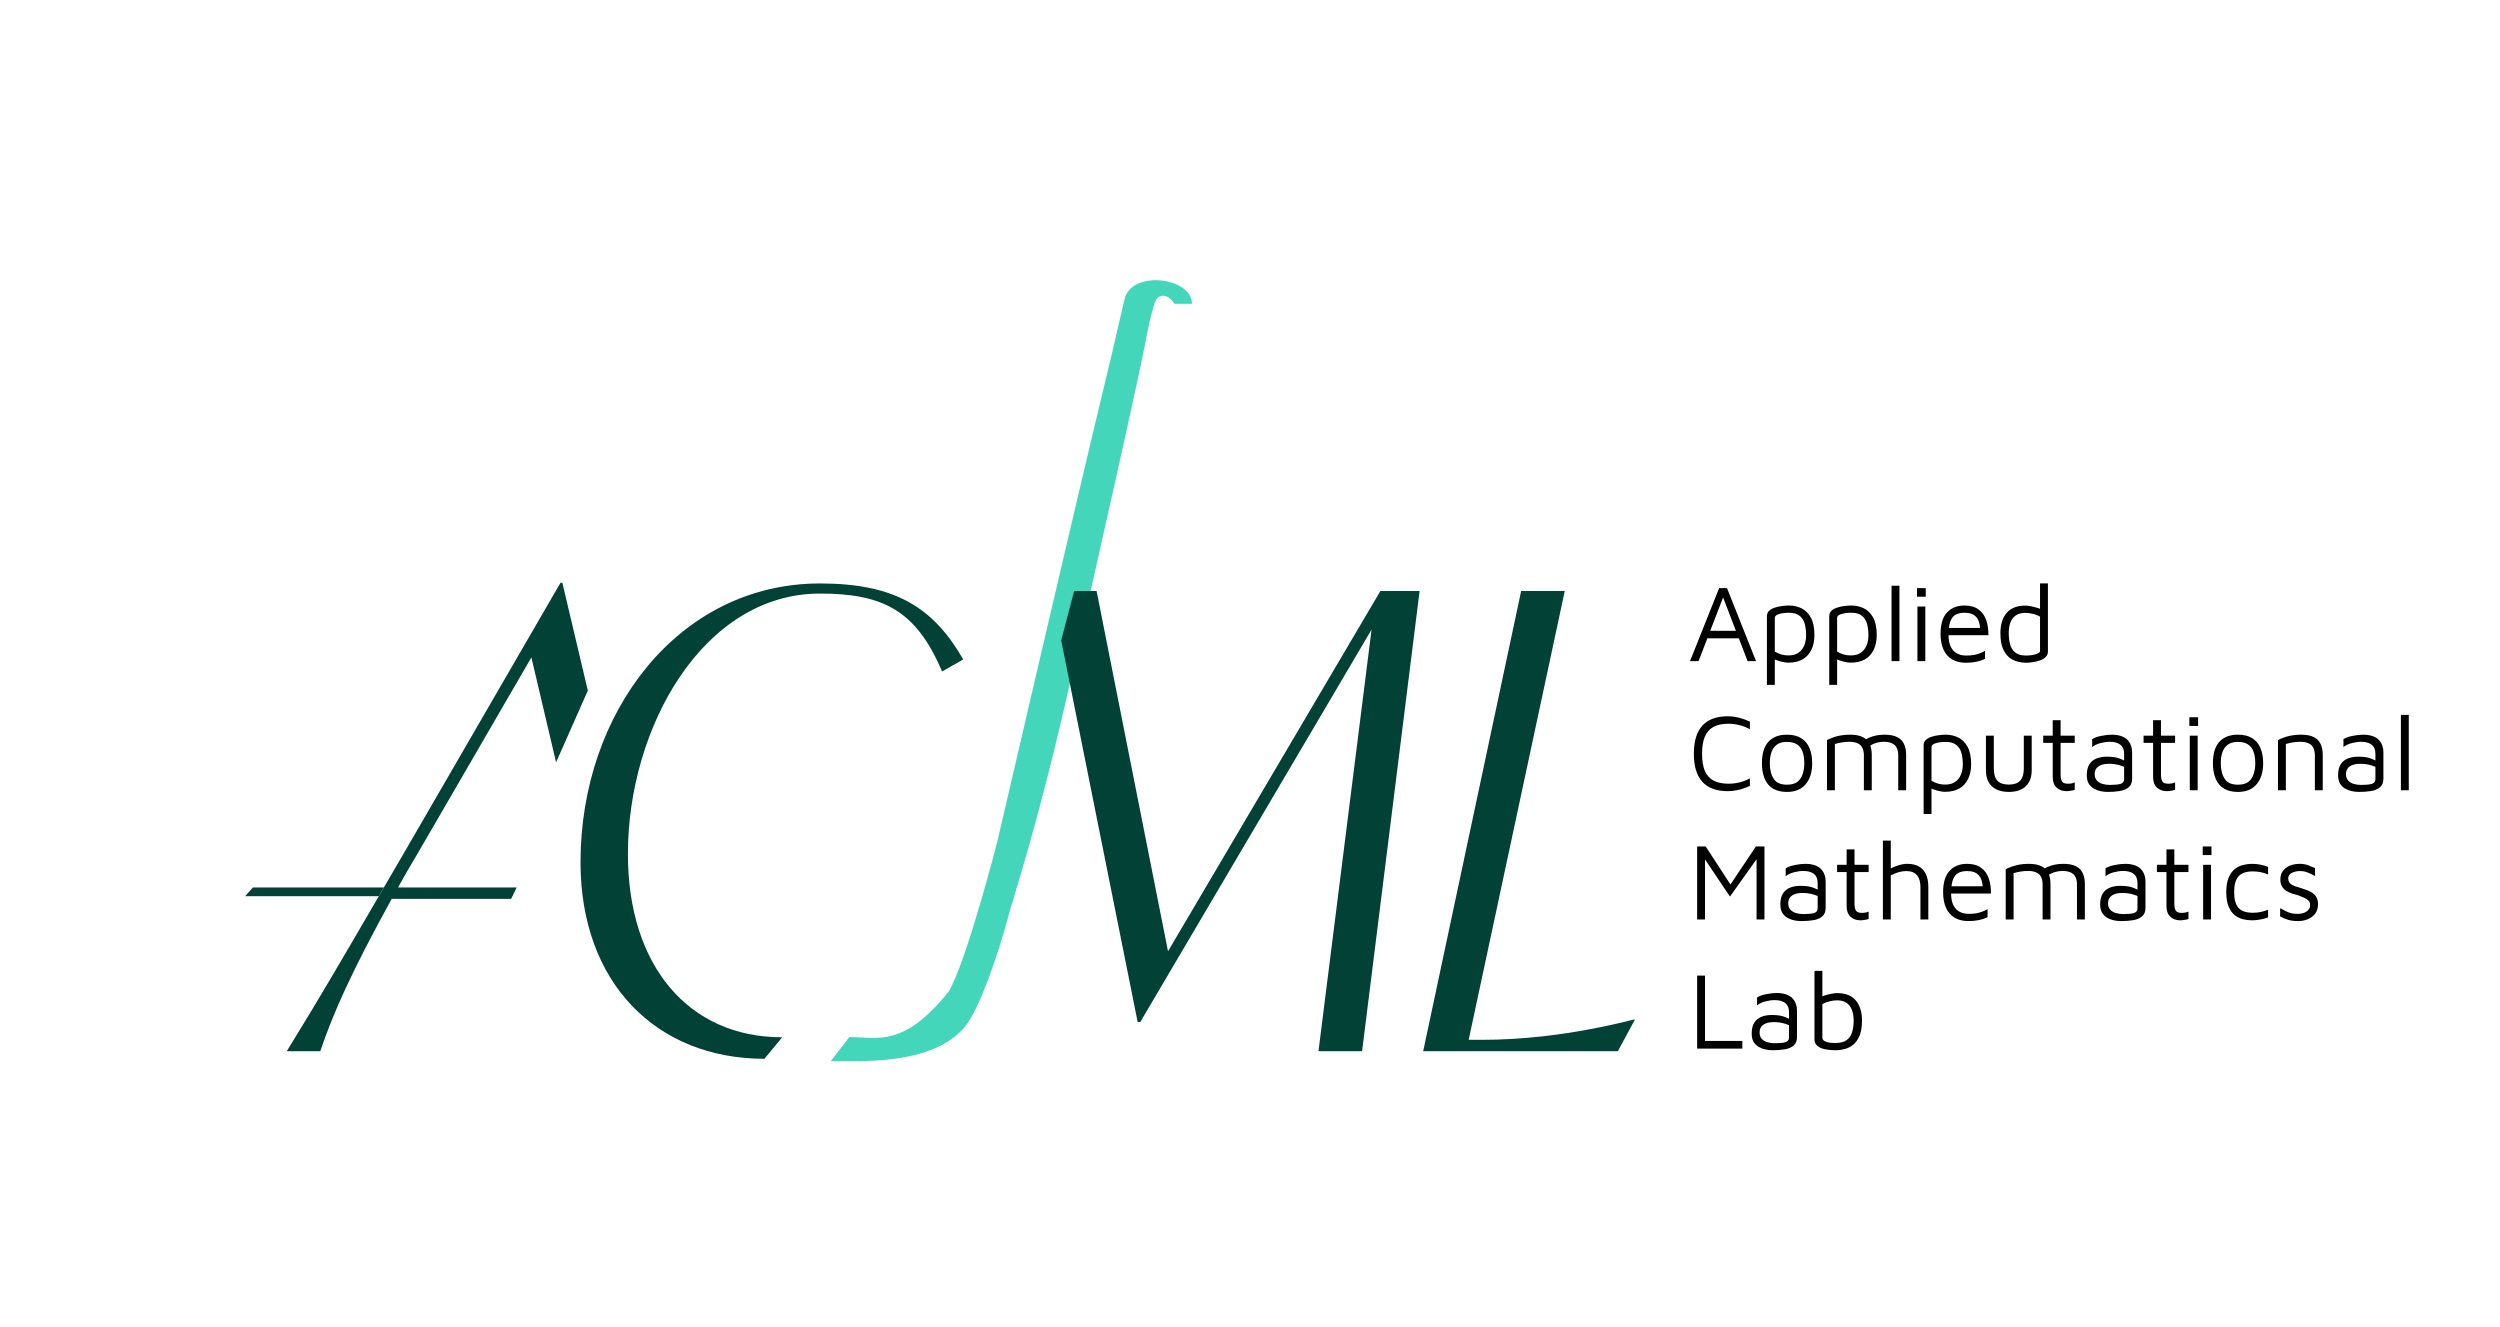 <svg width="1142" height="606" viewBox="0 0 1142 606" fill="none" xmlns="http://www.w3.org/2000/svg">
<path d="M772 302L785.3 268.65H788.9L802.15 302H798.3L786.75 272L787.5 271.9L775.9 302H772ZM777.85 291.6L779.4 288.15H795.75L796 291.6H777.85ZM816.929 302.7C816.196 302.7 815.362 302.6 814.429 302.4C813.529 302.2 812.646 301.95 811.779 301.65C810.912 301.35 810.146 301.033 809.479 300.7L810.729 299.45V312.85H807.129V281.55C807.129 280.517 807.446 279.683 808.079 279.05C808.746 278.417 809.596 277.933 810.629 277.6C811.662 277.233 812.762 276.983 813.929 276.85C815.096 276.683 816.196 276.6 817.229 276.6C819.229 276.6 821.112 277.017 822.879 277.85C824.646 278.683 826.079 280.1 827.179 282.1C828.279 284.067 828.829 286.75 828.829 290.15C828.829 292.717 828.362 294.95 827.429 296.85C826.529 298.717 825.196 300.167 823.429 301.2C821.662 302.2 819.496 302.7 816.929 302.7ZM816.929 299.4C818.762 299.4 820.262 299.017 821.429 298.25C822.629 297.45 823.529 296.35 824.129 294.95C824.729 293.55 825.029 291.95 825.029 290.15C825.029 288.35 824.829 286.667 824.429 285.1C824.029 283.533 823.262 282.283 822.129 281.35C820.996 280.383 819.346 279.9 817.179 279.9C815.446 279.9 813.929 280.1 812.629 280.5C811.362 280.9 810.729 281.467 810.729 282.2V297.65C811.762 298.25 812.796 298.7 813.829 299C814.862 299.267 815.896 299.4 816.929 299.4ZM845.396 302.7C844.662 302.7 843.829 302.6 842.896 302.4C841.996 302.2 841.112 301.95 840.246 301.65C839.379 301.35 838.612 301.033 837.946 300.7L839.196 299.45V312.85H835.596V281.55C835.596 280.517 835.912 279.683 836.546 279.05C837.212 278.417 838.062 277.933 839.096 277.6C840.129 277.233 841.229 276.983 842.396 276.85C843.562 276.683 844.662 276.6 845.696 276.6C847.696 276.6 849.579 277.017 851.346 277.85C853.112 278.683 854.546 280.1 855.646 282.1C856.746 284.067 857.296 286.75 857.296 290.15C857.296 292.717 856.829 294.95 855.896 296.85C854.996 298.717 853.662 300.167 851.896 301.2C850.129 302.2 847.962 302.7 845.396 302.7ZM845.396 299.4C847.229 299.4 848.729 299.017 849.896 298.25C851.096 297.45 851.996 296.35 852.596 294.95C853.196 293.55 853.496 291.95 853.496 290.15C853.496 288.35 853.296 286.667 852.896 285.1C852.496 283.533 851.729 282.283 850.596 281.35C849.462 280.383 847.812 279.9 845.646 279.9C843.912 279.9 842.396 280.1 841.096 280.5C839.829 280.9 839.196 281.467 839.196 282.2V297.65C840.229 298.25 841.262 298.7 842.296 299C843.329 299.267 844.362 299.4 845.396 299.4ZM867.663 302H864.063V267.55H867.663V302ZM875.884 302V277.05H879.484V302H875.884ZM875.684 272.6V268.65H879.684V272.6H875.684ZM897.995 302.75C895.629 302.75 893.579 302.267 891.845 301.3C890.112 300.3 888.779 298.817 887.845 296.85C886.912 294.883 886.445 292.433 886.445 289.5C886.445 285.2 887.412 281.983 889.345 279.85C891.312 277.683 893.995 276.6 897.395 276.6C900.062 276.6 902.195 277.2 903.795 278.4C905.429 279.6 906.595 281.217 907.295 283.25C907.995 285.283 908.329 287.583 908.295 290.15H888.245L888.495 286.85H905.945L904.545 287.35C904.445 284.85 903.812 282.983 902.645 281.75C901.512 280.517 899.762 279.9 897.395 279.9C895.762 279.9 894.395 280.2 893.295 280.8C892.229 281.4 891.429 282.45 890.895 283.95C890.362 285.417 890.095 287.483 890.095 290.15C890.095 293.183 890.795 295.5 892.195 297.1C893.629 298.667 895.629 299.45 898.195 299.45C899.429 299.45 900.562 299.367 901.595 299.2C902.629 299 903.579 298.733 904.445 298.4C905.312 298.067 906.079 297.7 906.745 297.3V301C905.545 301.567 904.212 302 902.745 302.3C901.312 302.6 899.729 302.75 897.995 302.75ZM925.389 302.75C924.189 302.75 922.922 302.567 921.589 302.2C920.256 301.867 918.989 301.233 917.789 300.3C916.622 299.333 915.656 297.967 914.889 296.2C914.156 294.4 913.789 292.067 913.789 289.2C913.789 285.333 914.722 282.283 916.589 280.05C918.489 277.783 921.356 276.65 925.189 276.65C925.922 276.65 926.789 276.75 927.789 276.95C928.789 277.15 929.772 277.4 930.739 277.7C931.706 278 932.506 278.317 933.139 278.65L931.889 279.9V266.5H935.489V297.7C935.489 298.633 935.156 299.433 934.489 300.1C933.856 300.733 933.022 301.25 931.989 301.65C930.956 302.017 929.856 302.283 928.689 302.45C927.522 302.65 926.422 302.75 925.389 302.75ZM925.439 299.45C927.172 299.45 928.672 299.25 929.939 298.85C931.239 298.45 931.889 297.95 931.889 297.35V281.7C930.856 281.1 929.739 280.667 928.539 280.4C927.372 280.1 926.256 279.95 925.189 279.95C923.389 279.95 921.922 280.35 920.789 281.15C919.689 281.917 918.872 283 918.339 284.4C917.839 285.767 917.589 287.367 917.589 289.2C917.589 291 917.789 292.683 918.189 294.25C918.589 295.783 919.356 297.033 920.489 298C921.622 298.967 923.272 299.45 925.439 299.45ZM789.2 361.4C784.067 361.4 780.2 359.967 777.6 357.1C775.033 354.233 773.75 349.967 773.75 344.3C773.75 338.633 775.033 334.367 777.6 331.5C780.2 328.633 784.067 327.2 789.2 327.2C790.967 327.2 792.7 327.417 794.4 327.85C796.1 328.283 797.75 328.883 799.35 329.65V333.1C797.817 332.267 796.233 331.65 794.6 331.25C792.967 330.817 791.3 330.6 789.6 330.6C786.8 330.6 784.5 331.083 782.7 332.05C780.933 333.017 779.617 334.517 778.75 336.55C777.917 338.55 777.5 341.133 777.5 344.3C777.5 347.467 777.917 350.067 778.75 352.1C779.617 354.1 780.933 355.583 782.7 356.55C784.5 357.517 786.8 358 789.6 358C791.3 358 792.967 357.8 794.6 357.4C796.233 357 797.817 356.383 799.35 355.55V359C798.283 359.5 797.183 359.933 796.05 360.3C794.95 360.667 793.817 360.933 792.65 361.1C791.517 361.3 790.367 361.4 789.2 361.4ZM816.354 361.75C812.454 361.75 809.554 360.6 807.654 358.3C805.787 355.967 804.854 352.733 804.854 348.6C804.854 344.267 805.837 341.017 807.804 338.85C809.804 336.683 812.62 335.6 816.254 335.6C818.954 335.6 821.154 336.15 822.854 337.25C824.554 338.317 825.804 339.833 826.604 341.8C827.404 343.733 827.804 346 827.804 348.6C827.804 352.7 826.804 355.917 824.804 358.25C822.837 360.583 820.02 361.75 816.354 361.75ZM816.304 358.45C818.337 358.45 819.92 358.017 821.054 357.15C822.187 356.25 822.987 355.067 823.454 353.6C823.954 352.1 824.204 350.433 824.204 348.6C824.204 346.633 823.954 344.933 823.454 343.5C822.954 342.033 822.12 340.9 820.954 340.1C819.82 339.3 818.27 338.9 816.304 338.9C814.304 338.9 812.737 339.333 811.604 340.2C810.47 341.067 809.654 342.233 809.154 343.7C808.687 345.133 808.454 346.767 808.454 348.6C808.454 351.533 809.037 353.917 810.204 355.75C811.37 357.55 813.404 358.45 816.304 358.45ZM855.02 344.75V361H851.42V344.75C851.42 344.15 851.337 343.517 851.17 342.85C851.037 342.183 850.754 341.55 850.32 340.95C849.887 340.317 849.22 339.817 848.32 339.45C847.42 339.05 846.22 338.85 844.72 338.85C843.687 338.85 842.62 338.933 841.52 339.1C840.42 339.267 839.304 339.517 838.17 339.85V361H834.57V338.05C835.37 337.65 836.187 337.3 837.02 337C837.887 336.667 838.754 336.4 839.62 336.2C840.52 336 841.42 335.85 842.32 335.75C843.254 335.65 844.187 335.6 845.12 335.6C847.554 335.6 849.487 335.967 850.92 336.7C852.354 337.4 853.387 338.433 854.02 339.8C854.687 341.167 855.02 342.817 855.02 344.75ZM850.27 339.05C851.37 338.217 852.487 337.55 853.62 337.05C854.754 336.55 855.92 336.183 857.12 335.95C858.354 335.717 859.587 335.6 860.82 335.6C863.254 335.6 865.187 335.967 866.62 336.7C868.054 337.4 869.087 338.433 869.72 339.8C870.387 341.167 870.72 342.817 870.72 344.75V361H867.12V344.75C867.12 344.15 867.037 343.517 866.87 342.85C866.737 342.183 866.454 341.55 866.02 340.95C865.587 340.317 864.92 339.817 864.02 339.45C863.12 339.05 861.92 338.85 860.42 338.85C859.387 338.85 858.32 339 857.22 339.3C856.12 339.6 855.004 340.117 853.87 340.85L850.27 339.05ZM888.511 361.7C887.778 361.7 886.944 361.6 886.011 361.4C885.111 361.2 884.228 360.95 883.361 360.65C882.494 360.35 881.728 360.033 881.061 359.7L882.311 358.45V371.85H878.711V340.55C878.711 339.517 879.028 338.683 879.661 338.05C880.328 337.417 881.178 336.933 882.211 336.6C883.244 336.233 884.344 335.983 885.511 335.85C886.678 335.683 887.778 335.6 888.811 335.6C890.811 335.6 892.694 336.017 894.461 336.85C896.228 337.683 897.661 339.1 898.761 341.1C899.861 343.067 900.411 345.75 900.411 349.15C900.411 351.717 899.944 353.95 899.011 355.85C898.111 357.717 896.778 359.167 895.011 360.2C893.244 361.2 891.078 361.7 888.511 361.7ZM888.511 358.4C890.344 358.4 891.844 358.017 893.011 357.25C894.211 356.45 895.111 355.35 895.711 353.95C896.311 352.55 896.611 350.95 896.611 349.15C896.611 347.35 896.411 345.667 896.011 344.1C895.611 342.533 894.844 341.283 893.711 340.35C892.578 339.383 890.928 338.9 888.761 338.9C887.028 338.9 885.511 339.1 884.211 339.5C882.944 339.9 882.311 340.467 882.311 341.2V356.65C883.344 357.25 884.378 357.7 885.411 358C886.444 358.267 887.478 358.4 888.511 358.4ZM917.628 361.75C915.428 361.75 913.544 361.367 911.978 360.6C910.411 359.833 909.211 358.717 908.378 357.25C907.578 355.783 907.178 353.983 907.178 351.85V336.05H910.778V351.05C910.778 353.583 911.328 355.45 912.428 356.65C913.561 357.817 915.294 358.4 917.628 358.4C919.961 358.4 921.678 357.817 922.778 356.65C923.911 355.45 924.478 353.583 924.478 351.05V336.05H928.078V351.85C928.078 355.017 927.161 357.467 925.328 359.2C923.528 360.9 920.961 361.75 917.628 361.75ZM943.934 361.4C942.167 361.4 940.684 360.867 939.484 359.8C938.284 358.7 937.684 357.083 937.684 354.95V339.35H933.334V336.05H937.684V329H941.284V336.05H947.734V339.35H941.284V353.8C941.284 355.2 941.501 356.25 941.934 356.95C942.367 357.65 943.251 358 944.584 358C945.184 358 945.767 357.95 946.334 357.85C946.901 357.717 947.367 357.567 947.734 357.4V360.8C947.267 360.967 946.667 361.1 945.934 361.2C945.234 361.333 944.567 361.4 943.934 361.4ZM962.848 361.75C961.748 361.75 960.631 361.633 959.498 361.4C958.398 361.167 957.365 360.767 956.398 360.2C955.465 359.633 954.698 358.867 954.098 357.9C953.531 356.9 953.248 355.65 953.248 354.15C953.248 352.083 953.631 350.433 954.398 349.2C955.198 347.933 956.281 347.033 957.648 346.5C959.048 345.933 960.648 345.65 962.448 345.65C963.815 345.65 964.998 345.733 965.998 345.9C966.998 346.067 967.881 346.317 968.648 346.65C969.448 346.95 970.165 347.3 970.798 347.7L971.498 351C970.731 350.433 969.615 349.95 968.148 349.55C966.715 349.117 965.131 348.9 963.398 348.9C961.298 348.9 959.681 349.3 958.548 350.1C957.415 350.9 956.848 352.067 956.848 353.6C956.848 354.833 957.181 355.817 957.848 356.55C958.548 357.283 959.415 357.8 960.448 358.1C961.515 358.4 962.598 358.55 963.698 358.55C965.865 358.55 967.498 358.4 968.598 358.1C969.731 357.767 970.298 357.033 970.298 355.9V344.45C970.298 342.517 969.731 341.1 968.598 340.2C967.465 339.3 965.848 338.85 963.748 338.85C962.415 338.85 960.998 339.05 959.498 339.45C958.031 339.817 956.765 340.417 955.698 341.25V337.65C956.731 336.983 958.115 336.483 959.848 336.15C961.581 335.783 963.265 335.6 964.898 335.6C965.998 335.6 967.015 335.717 967.948 335.95C968.881 336.15 969.715 336.467 970.448 336.9C971.181 337.3 971.798 337.833 972.298 338.5C972.831 339.133 973.231 339.883 973.498 340.75C973.798 341.583 973.948 342.533 973.948 343.6V355.7C973.948 357.467 973.415 358.783 972.348 359.65C971.315 360.517 969.948 361.083 968.248 361.35C966.581 361.617 964.781 361.75 962.848 361.75ZM989.784 361.4C988.017 361.4 986.534 360.867 985.334 359.8C984.134 358.7 983.534 357.083 983.534 354.95V339.35H979.184V336.05H983.534V329H987.134V336.05H993.584V339.35H987.134V353.8C987.134 355.2 987.35 356.25 987.784 356.95C988.217 357.65 989.1 358 990.434 358C991.034 358 991.617 357.95 992.184 357.85C992.75 357.717 993.217 357.567 993.584 357.4V360.8C993.117 360.967 992.517 361.1 991.784 361.2C991.084 361.333 990.417 361.4 989.784 361.4ZM1000.3 361V336.05H1003.9V361H1000.3ZM1000.1 331.6V327.65H1004.1V331.6H1000.1ZM1022.36 361.75C1018.46 361.75 1015.56 360.6 1013.66 358.3C1011.79 355.967 1010.86 352.733 1010.86 348.6C1010.86 344.267 1011.84 341.017 1013.81 338.85C1015.81 336.683 1018.63 335.6 1022.26 335.6C1024.96 335.6 1027.16 336.15 1028.86 337.25C1030.56 338.317 1031.81 339.833 1032.61 341.8C1033.41 343.733 1033.81 346 1033.81 348.6C1033.81 352.7 1032.81 355.917 1030.81 358.25C1028.84 360.583 1026.03 361.75 1022.36 361.75ZM1022.31 358.45C1024.34 358.45 1025.93 358.017 1027.06 357.15C1028.19 356.25 1028.99 355.067 1029.46 353.6C1029.96 352.1 1030.21 350.433 1030.21 348.6C1030.21 346.633 1029.96 344.933 1029.46 343.5C1028.96 342.033 1028.13 340.9 1026.96 340.1C1025.83 339.3 1024.28 338.9 1022.31 338.9C1020.31 338.9 1018.74 339.333 1017.61 340.2C1016.48 341.067 1015.66 342.233 1015.16 343.7C1014.69 345.133 1014.46 346.767 1014.46 348.6C1014.46 351.533 1015.04 353.917 1016.21 355.75C1017.38 357.55 1019.41 358.45 1022.31 358.45ZM1040.58 338.05C1041.38 337.65 1042.19 337.3 1043.03 337C1043.89 336.667 1044.76 336.4 1045.63 336.2C1046.53 336 1047.43 335.85 1048.33 335.75C1049.26 335.65 1050.19 335.6 1051.13 335.6C1053.56 335.6 1055.49 335.967 1056.93 336.7C1058.36 337.4 1059.39 338.433 1060.03 339.8C1060.69 341.167 1061.03 342.817 1061.03 344.75V361H1057.43V344.75C1057.43 344.15 1057.34 343.517 1057.18 342.85C1057.04 342.183 1056.76 341.55 1056.33 340.95C1055.89 340.317 1055.23 339.817 1054.33 339.45C1053.43 339.05 1052.23 338.85 1050.73 338.85C1049.69 338.85 1048.63 338.933 1047.53 339.1C1046.43 339.267 1045.31 339.517 1044.18 339.85V361H1040.58V338.05ZM1077.64 361.75C1076.54 361.75 1075.43 361.633 1074.29 361.4C1073.19 361.167 1072.16 360.767 1071.19 360.2C1070.26 359.633 1069.49 358.867 1068.89 357.9C1068.33 356.9 1068.04 355.65 1068.04 354.15C1068.04 352.083 1068.43 350.433 1069.19 349.2C1069.99 347.933 1071.08 347.033 1072.44 346.5C1073.84 345.933 1075.44 345.65 1077.24 345.65C1078.61 345.65 1079.79 345.733 1080.79 345.9C1081.79 346.067 1082.68 346.317 1083.44 346.65C1084.24 346.95 1084.96 347.3 1085.59 347.7L1086.29 351C1085.53 350.433 1084.41 349.95 1082.94 349.55C1081.51 349.117 1079.93 348.9 1078.19 348.9C1076.09 348.9 1074.48 349.3 1073.34 350.1C1072.21 350.9 1071.64 352.067 1071.64 353.6C1071.64 354.833 1071.98 355.817 1072.64 356.55C1073.34 357.283 1074.21 357.8 1075.24 358.1C1076.31 358.4 1077.39 358.55 1078.49 358.55C1080.66 358.55 1082.29 358.4 1083.39 358.1C1084.53 357.767 1085.09 357.033 1085.09 355.9V344.45C1085.09 342.517 1084.53 341.1 1083.39 340.2C1082.26 339.3 1080.64 338.85 1078.54 338.85C1077.21 338.85 1075.79 339.05 1074.29 339.45C1072.83 339.817 1071.56 340.417 1070.49 341.25V337.65C1071.53 336.983 1072.91 336.483 1074.64 336.15C1076.38 335.783 1078.06 335.6 1079.69 335.6C1080.79 335.6 1081.81 335.717 1082.74 335.95C1083.68 336.15 1084.51 336.467 1085.24 336.9C1085.98 337.3 1086.59 337.833 1087.09 338.5C1087.63 339.133 1088.03 339.883 1088.29 340.75C1088.59 341.583 1088.74 342.533 1088.74 343.6V355.7C1088.74 357.467 1088.21 358.783 1087.14 359.65C1086.11 360.517 1084.74 361.083 1083.04 361.35C1081.38 361.617 1079.58 361.75 1077.64 361.75ZM1100.33 361H1096.73V326.55H1100.33V361ZM775.25 420V386.65H779.15L791.5 405.6L789.05 406.15L802.1 386.65H806V420H802.4V390.25H804L790.25 409.55L777.55 390.65L778.85 388.8V420H775.25ZM822.858 420.75C821.758 420.75 820.641 420.633 819.508 420.4C818.408 420.167 817.374 419.767 816.408 419.2C815.474 418.633 814.708 417.867 814.108 416.9C813.541 415.9 813.258 414.65 813.258 413.15C813.258 411.083 813.641 409.433 814.408 408.2C815.208 406.933 816.291 406.033 817.658 405.5C819.058 404.933 820.658 404.65 822.458 404.65C823.824 404.65 825.008 404.733 826.008 404.9C827.008 405.067 827.891 405.317 828.658 405.65C829.458 405.95 830.174 406.3 830.808 406.7L831.508 410C830.741 409.433 829.624 408.95 828.158 408.55C826.724 408.117 825.141 407.9 823.408 407.9C821.308 407.9 819.691 408.3 818.558 409.1C817.424 409.9 816.858 411.067 816.858 412.6C816.858 413.833 817.191 414.817 817.858 415.55C818.558 416.283 819.424 416.8 820.458 417.1C821.524 417.4 822.608 417.55 823.708 417.55C825.874 417.55 827.508 417.4 828.608 417.1C829.741 416.767 830.308 416.033 830.308 414.9V403.45C830.308 401.517 829.741 400.1 828.608 399.2C827.474 398.3 825.858 397.85 823.758 397.85C822.424 397.85 821.008 398.05 819.508 398.45C818.041 398.817 816.774 399.417 815.708 400.25V396.65C816.741 395.983 818.124 395.483 819.858 395.15C821.591 394.783 823.274 394.6 824.908 394.6C826.008 394.6 827.024 394.717 827.958 394.95C828.891 395.15 829.724 395.467 830.458 395.9C831.191 396.3 831.808 396.833 832.308 397.5C832.841 398.133 833.241 398.883 833.508 399.75C833.808 400.583 833.958 401.533 833.958 402.6V414.7C833.958 416.467 833.424 417.783 832.358 418.65C831.324 419.517 829.958 420.083 828.258 420.35C826.591 420.617 824.791 420.75 822.858 420.75ZM849.793 420.4C848.027 420.4 846.543 419.867 845.343 418.8C844.143 417.7 843.543 416.083 843.543 413.95V398.35H839.193V395.05H843.543V388H847.143V395.05H853.593V398.35H847.143V412.8C847.143 414.2 847.36 415.25 847.793 415.95C848.227 416.65 849.11 417 850.443 417C851.043 417 851.627 416.95 852.193 416.85C852.76 416.717 853.227 416.567 853.593 416.4V419.8C853.127 419.967 852.527 420.1 851.793 420.2C851.093 420.333 850.427 420.4 849.793 420.4ZM860.107 420V384H863.707V397.85L863.307 396.9C864.574 396.2 865.907 395.65 867.307 395.25C868.707 394.817 870.024 394.6 871.257 394.6C873.324 394.6 875.057 394.983 876.457 395.75C877.891 396.517 878.974 397.683 879.707 399.25C880.474 400.783 880.857 402.767 880.857 405.2V420H877.257V405.2C877.257 402.867 876.724 401.067 875.657 399.8C874.591 398.533 872.991 397.9 870.857 397.9C869.691 397.9 868.507 398.067 867.307 398.4C866.141 398.733 864.941 399.233 863.707 399.9V420H860.107ZM899.167 420.75C896.801 420.75 894.751 420.267 893.017 419.3C891.284 418.3 889.951 416.817 889.017 414.85C888.084 412.883 887.617 410.433 887.617 407.5C887.617 403.2 888.584 399.983 890.517 397.85C892.484 395.683 895.167 394.6 898.567 394.6C901.234 394.6 903.367 395.2 904.967 396.4C906.601 397.6 907.767 399.217 908.467 401.25C909.167 403.283 909.501 405.583 909.467 408.15H889.417L889.667 404.85H907.117L905.717 405.35C905.617 402.85 904.984 400.983 903.817 399.75C902.684 398.517 900.934 397.9 898.567 397.9C896.934 397.9 895.567 398.2 894.467 398.8C893.401 399.4 892.601 400.45 892.067 401.95C891.534 403.417 891.267 405.483 891.267 408.15C891.267 411.183 891.967 413.5 893.367 415.1C894.801 416.667 896.801 417.45 899.367 417.45C900.601 417.45 901.734 417.367 902.767 417.2C903.801 417 904.751 416.733 905.617 416.4C906.484 416.067 907.251 415.7 907.917 415.3V419C906.717 419.567 905.384 420 903.917 420.3C902.484 420.6 900.901 420.75 899.167 420.75ZM936.661 403.75V420H933.061V403.75C933.061 403.15 932.978 402.517 932.811 401.85C932.678 401.183 932.394 400.55 931.961 399.95C931.528 399.317 930.861 398.817 929.961 398.45C929.061 398.05 927.861 397.85 926.361 397.85C925.328 397.85 924.261 397.933 923.161 398.1C922.061 398.267 920.944 398.517 919.811 398.85V420H916.211V397.05C917.011 396.65 917.828 396.3 918.661 396C919.528 395.667 920.394 395.4 921.261 395.2C922.161 395 923.061 394.85 923.961 394.75C924.894 394.65 925.828 394.6 926.761 394.6C929.194 394.6 931.128 394.967 932.561 395.7C933.994 396.4 935.028 397.433 935.661 398.8C936.328 400.167 936.661 401.817 936.661 403.75ZM931.911 398.05C933.011 397.217 934.128 396.55 935.261 396.05C936.394 395.55 937.561 395.183 938.761 394.95C939.994 394.717 941.228 394.6 942.461 394.6C944.894 394.6 946.828 394.967 948.261 395.7C949.694 396.4 950.728 397.433 951.361 398.8C952.028 400.167 952.361 401.817 952.361 403.75V420H948.761V403.75C948.761 403.15 948.678 402.517 948.511 401.85C948.378 401.183 948.094 400.55 947.661 399.95C947.228 399.317 946.561 398.817 945.661 398.45C944.761 398.05 943.561 397.85 942.061 397.85C941.028 397.85 939.961 398 938.861 398.3C937.761 398.6 936.644 399.117 935.511 399.85L931.911 398.05ZM968.952 420.75C967.852 420.75 966.735 420.633 965.602 420.4C964.502 420.167 963.468 419.767 962.502 419.2C961.568 418.633 960.802 417.867 960.202 416.9C959.635 415.9 959.352 414.65 959.352 413.15C959.352 411.083 959.735 409.433 960.502 408.2C961.302 406.933 962.385 406.033 963.752 405.5C965.152 404.933 966.752 404.65 968.552 404.65C969.918 404.65 971.102 404.733 972.102 404.9C973.102 405.067 973.985 405.317 974.752 405.65C975.552 405.95 976.268 406.3 976.902 406.7L977.602 410C976.835 409.433 975.718 408.95 974.252 408.55C972.818 408.117 971.235 407.9 969.502 407.9C967.402 407.9 965.785 408.3 964.652 409.1C963.518 409.9 962.952 411.067 962.952 412.6C962.952 413.833 963.285 414.817 963.952 415.55C964.652 416.283 965.518 416.8 966.552 417.1C967.618 417.4 968.702 417.55 969.802 417.55C971.968 417.55 973.602 417.4 974.702 417.1C975.835 416.767 976.402 416.033 976.402 414.9V403.45C976.402 401.517 975.835 400.1 974.702 399.2C973.568 398.3 971.952 397.85 969.852 397.85C968.518 397.85 967.102 398.05 965.602 398.45C964.135 398.817 962.868 399.417 961.802 400.25V396.65C962.835 395.983 964.218 395.483 965.952 395.15C967.685 394.783 969.368 394.6 971.002 394.6C972.102 394.6 973.118 394.717 974.052 394.95C974.985 395.15 975.818 395.467 976.552 395.9C977.285 396.3 977.902 396.833 978.402 397.5C978.935 398.133 979.335 398.883 979.602 399.75C979.902 400.583 980.052 401.533 980.052 402.6V414.7C980.052 416.467 979.518 417.783 978.452 418.65C977.418 419.517 976.052 420.083 974.352 420.35C972.685 420.617 970.885 420.75 968.952 420.75ZM995.887 420.4C994.12 420.4 992.637 419.867 991.437 418.8C990.237 417.7 989.637 416.083 989.637 413.95V398.35H985.287V395.05H989.637V388H993.237V395.05H999.687V398.35H993.237V412.8C993.237 414.2 993.454 415.25 993.887 415.95C994.32 416.65 995.204 417 996.537 417C997.137 417 997.72 416.95 998.287 416.85C998.854 416.717 999.32 416.567 999.687 416.4V419.8C999.22 419.967 998.62 420.1 997.887 420.2C997.187 420.333 996.52 420.4 995.887 420.4ZM1006.4 420V395.05H1010V420H1006.4ZM1006.2 390.6V386.65H1010.2V390.6H1006.2ZM1028.66 420.4C1027.33 420.4 1025.96 420.233 1024.56 419.9C1023.2 419.533 1021.93 418.9 1020.76 418C1019.63 417.067 1018.71 415.75 1018.01 414.05C1017.31 412.35 1016.96 410.167 1016.96 407.5C1016.96 404.833 1017.31 402.667 1018.01 401C1018.71 399.3 1019.63 397.983 1020.76 397.05C1021.93 396.117 1023.2 395.483 1024.56 395.15C1025.96 394.783 1027.33 394.6 1028.66 394.6C1029.93 394.6 1031.18 394.717 1032.41 394.95C1033.68 395.183 1034.9 395.533 1036.06 396V399.45C1034.96 398.983 1033.83 398.633 1032.66 398.4C1031.5 398.167 1030.3 398.05 1029.06 398.05C1026.1 398.05 1023.93 398.8 1022.56 400.3C1021.23 401.8 1020.56 404.2 1020.56 407.5C1020.56 410.833 1021.23 413.25 1022.56 414.75C1023.93 416.217 1026.1 416.95 1029.06 416.95C1030.3 416.95 1031.5 416.833 1032.66 416.6C1033.83 416.367 1034.96 416.017 1036.06 415.55V419.05C1034.9 419.483 1033.68 419.817 1032.41 420.05C1031.18 420.283 1029.93 420.4 1028.66 420.4ZM1049.87 420.75C1048.07 420.75 1046.56 420.567 1045.32 420.2C1044.12 419.833 1042.87 419.317 1041.57 418.65V414.85C1042.61 415.417 1043.52 415.9 1044.32 416.3C1045.12 416.7 1045.94 417 1046.77 417.2C1047.61 417.367 1048.56 417.45 1049.62 417.45C1051.29 417.45 1052.64 417.083 1053.67 416.35C1054.74 415.617 1055.27 414.667 1055.27 413.5C1055.27 412.567 1055.01 411.85 1054.47 411.35C1053.97 410.85 1053.32 410.433 1052.52 410.1C1051.72 409.767 1050.89 409.417 1050.02 409.05C1049.06 408.783 1048.07 408.5 1047.07 408.2C1046.11 407.867 1045.21 407.45 1044.37 406.95C1043.57 406.417 1042.92 405.75 1042.42 404.95C1041.92 404.117 1041.67 403.05 1041.67 401.75C1041.67 400.483 1041.92 399.4 1042.42 398.5C1042.96 397.6 1043.64 396.867 1044.47 396.3C1045.31 395.7 1046.24 395.267 1047.27 395C1048.31 394.733 1049.34 394.6 1050.37 394.6C1051.87 394.6 1053.16 394.8 1054.22 395.2C1055.29 395.6 1056.39 396.05 1057.52 396.55V400.15C1056.26 399.483 1055.12 398.95 1054.12 398.55C1053.12 398.117 1051.94 397.9 1050.57 397.9C1049.21 397.9 1047.97 398.183 1046.87 398.75C1045.81 399.283 1045.27 400.117 1045.27 401.25C1045.27 402.183 1045.54 402.933 1046.07 403.5C1046.64 404.033 1047.37 404.467 1048.27 404.8C1049.17 405.1 1050.14 405.4 1051.17 405.7C1052.01 405.967 1052.87 406.267 1053.77 406.6C1054.67 406.9 1055.51 407.317 1056.27 407.85C1057.04 408.35 1057.66 409.017 1058.12 409.85C1058.62 410.683 1058.87 411.75 1058.87 413.05C1058.87 414.817 1058.42 416.283 1057.52 417.45C1056.62 418.583 1055.47 419.417 1054.07 419.95C1052.71 420.483 1051.31 420.75 1049.87 420.75ZM775.25 479V445.65H778.85V475.5H795.9V479H775.25ZM809.772 479.75C808.672 479.75 807.555 479.633 806.422 479.4C805.322 479.167 804.289 478.767 803.322 478.2C802.389 477.633 801.622 476.867 801.022 475.9C800.455 474.9 800.172 473.65 800.172 472.15C800.172 470.083 800.555 468.433 801.322 467.2C802.122 465.933 803.205 465.033 804.572 464.5C805.972 463.933 807.572 463.65 809.372 463.65C810.739 463.65 811.922 463.733 812.922 463.9C813.922 464.067 814.805 464.317 815.572 464.65C816.372 464.95 817.089 465.3 817.722 465.7L818.422 469C817.655 468.433 816.539 467.95 815.072 467.55C813.639 467.117 812.055 466.9 810.322 466.9C808.222 466.9 806.605 467.3 805.472 468.1C804.339 468.9 803.772 470.067 803.772 471.6C803.772 472.833 804.105 473.817 804.772 474.55C805.472 475.283 806.339 475.8 807.372 476.1C808.439 476.4 809.522 476.55 810.622 476.55C812.789 476.55 814.422 476.4 815.522 476.1C816.655 475.767 817.222 475.033 817.222 473.9V462.45C817.222 460.517 816.655 459.1 815.522 458.2C814.389 457.3 812.772 456.85 810.672 456.85C809.339 456.85 807.922 457.05 806.422 457.45C804.955 457.817 803.689 458.417 802.622 459.25V455.65C803.655 454.983 805.039 454.483 806.772 454.15C808.505 453.783 810.189 453.6 811.822 453.6C812.922 453.6 813.939 453.717 814.872 453.95C815.805 454.15 816.639 454.467 817.372 454.9C818.105 455.3 818.722 455.833 819.222 456.5C819.755 457.133 820.155 457.883 820.422 458.75C820.722 459.583 820.872 460.533 820.872 461.6V473.7C820.872 475.467 820.339 476.783 819.272 477.65C818.239 478.517 816.872 479.083 815.172 479.35C813.505 479.617 811.705 479.75 809.772 479.75ZM838.707 479.75C837.407 479.75 836.157 479.667 834.957 479.5C833.791 479.367 832.741 479.117 831.807 478.75C830.907 478.35 830.191 477.833 829.657 477.2C829.124 476.567 828.857 475.75 828.857 474.75V443.5H832.457V456.9L831.207 455.65C831.874 455.317 832.674 455 833.607 454.7C834.574 454.4 835.557 454.15 836.557 453.95C837.557 453.75 838.424 453.65 839.157 453.65C843.024 453.65 845.891 454.783 847.757 457.05C849.624 459.283 850.557 462.333 850.557 466.2C850.557 469.067 850.174 471.4 849.407 473.2C848.641 474.967 847.657 476.333 846.457 477.3C845.291 478.233 844.024 478.867 842.657 479.2C841.291 479.567 839.974 479.75 838.707 479.75ZM838.357 476.45C840.724 476.45 842.507 475.967 843.707 475C844.907 474.033 845.707 472.783 846.107 471.25C846.541 469.683 846.757 468 846.757 466.2C846.757 464.367 846.491 462.767 845.957 461.4C845.457 460 844.657 458.917 843.557 458.15C842.457 457.35 840.991 456.95 839.157 456.95C838.124 456.95 837.007 457.1 835.807 457.4C834.607 457.667 833.491 458.1 832.457 458.7V473.9C832.457 474.633 832.774 475.183 833.407 475.55C834.074 475.917 834.857 476.167 835.757 476.3C836.691 476.4 837.557 476.45 838.357 476.45Z" fill="black"/>
<path d="M544.5 138.777C544.5 126.733 516.879 123.073 513.667 136.739C507.833 161.555 510.504 150.921 505.679 170.9C491.092 231.301 455.513 384.667 455.513 384.667C455.513 384.667 441.821 438.227 433.5 452.733C412.821 478.727 401 473.733 388 473.733L379.5 484.733C394 484.733 426.493 486.588 441 468.733C447.5 460.733 456.122 435.233 460 420.733C463.5 407.645 474.305 376.262 488.833 311.659C508.667 223.466 519.275 176.496 523.25 156.299C525.013 147.341 524.999 146.569 527.333 138.777C529.083 132.936 534.151 134.821 536.5 138.777H544.5Z" fill="#43D6BB"/>
<g clip-path="url(#clip0_140_21)">
<path fill-rule="evenodd" clip-rule="evenodd" d="M178.93 410.593L233.5 410.603L236 405.403H181.82C182.089 404.923 182.362 404.437 182.637 403.946C185.02 399.697 187.63 395.044 190.48 390.383L242.74 300.303L254.02 348.233L268.52 315.467L256.89 266.233H256.02L185.28 388.353C181.919 394.106 178.612 399.788 175.347 405.403C174.575 406.731 173.805 408.055 173.037 409.375C158.64 434.135 144.997 457.597 131 480.173H146.3C152.08 463.143 160.16 444.663 178.93 410.593Z" fill="#024135"/>
<path d="M173.037 409.375L175.347 405.403L115.5 405.403L112 409.375L173.037 409.375Z" fill="#024135"/>
<path fill-rule="evenodd" clip-rule="evenodd" d="M374.6 266.523C309.93 266.523 265.18 325.423 265.18 393.853V393.863C265.18 449.003 299.83 483.653 349.2 483.653L357.28 473.833C314.55 473.833 286.83 441.203 286.83 390.103C286.83 332.353 321.19 271.143 374.6 271.143C403.19 271.143 418.49 278.723 430.33 306.733L440 301.233C426.43 277.563 408.96 266.523 374.6 266.523Z" fill="#024135"/>
<path fill-rule="evenodd" clip-rule="evenodd" d="M622.2 480.173L648.47 269.983H648.46H630.56L533.55 434.543L500.92 269.973H490.67L484.75 292.503L519.69 466.893H520.85L626.53 287.593L602.28 480.173H622.2Z" fill="#024135"/>
<path d="M746.83 465.743L739.04 480.183H650.11L694.86 269.983H714.78L670.89 474.983H677.24C693.12 474.983 716.51 473.253 746.25 465.743H746.83Z" fill="#024135"/>
</g>
<defs>
<clipPath id="clip0_140_21">
<rect width="686.83" height="217.41" fill="white" transform="translate(72 266.233)"/>
</clipPath>
</defs>
</svg>
